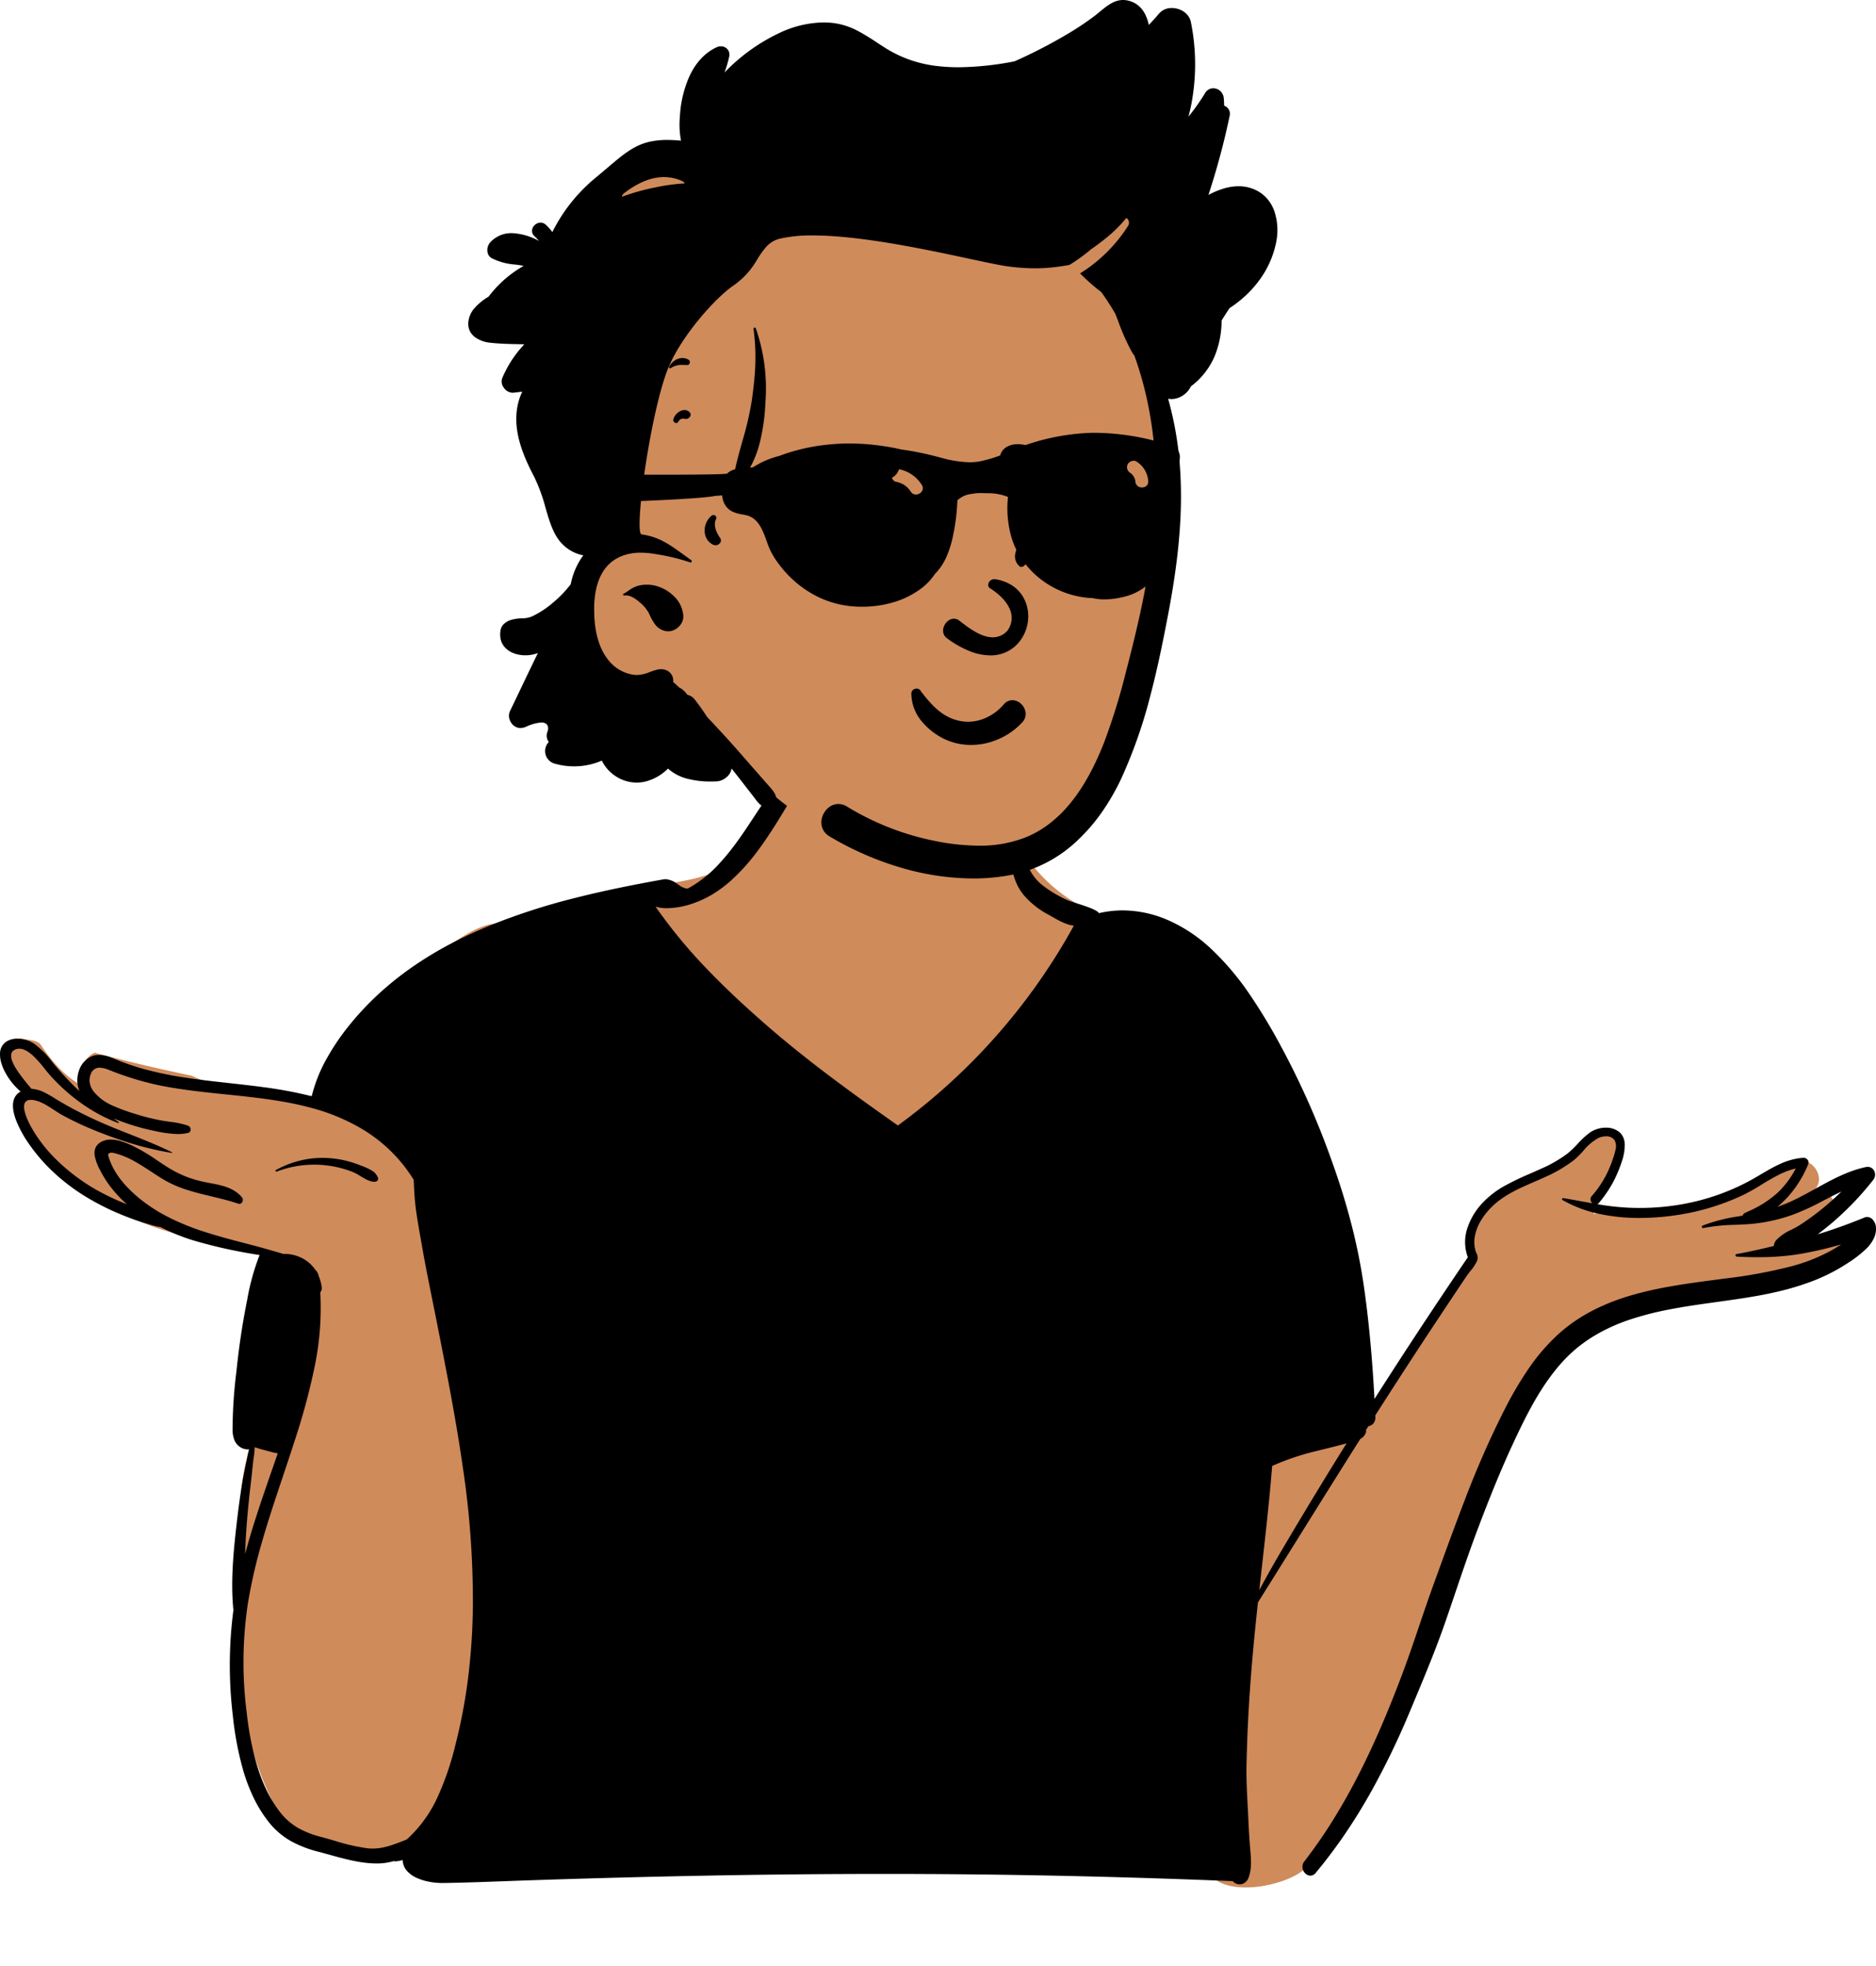 <svg xmlns="http://www.w3.org/2000/svg" width="613.765" height="643.331" viewBox="0 0 613.765 643.331">
  <g id="Group_8" data-name="Group 8" transform="translate(-504.094 -5390.06)">
    <g id="body_Whatever" data-name="body/Whatever" transform="translate(550.98 5646.391)">
      <path id="_Skin" data-name="✋ Skin" d="M581.062,160.864c5.4-2.817,10.665-5.877,15.85-9.062,3.652-2.185.419-7.687-3.326-5.7-1.915,1.017-3.823,2.044-5.737,3.055a33.6,33.6,0,0,0,4.156-4.25l-.086-.086c4.828-4.325-1.373-12.487-6.864-8.934-4.842,3.51-9.728,7.091-15.286,9.4-11.512,4.881-24.209,5.689-36.565,5.83-4.522-.34-8.84.444-13.228,1.317,1.72-6.9,6.025-12.111,8.308-18.794,1.685-6.747-8.055-11.343-11.507-4.858-.847,1.593-1.655,3.2-2.444,4.823-7.461,6.786-19.918,6.188-27.443,13.474-4.286,3.8-6.383,8.965-7.212,14.146-.563,3.518.312,7.044-1.815,10.16-10.283,14.544-26.53,37.533-34.782,53.538-5.842-38.034-21.442-85.078-37.557-119.856C400.2,93.947,394.1,83.079,386.1,73.651c.907-3.144-2.295-8.725-4.331-7.007C375.5,58.988,364.418,57.006,355.51,53.2c-12.025-5.142-22-15.83-26.907-27.978C322.3,2.088,306.788-.85,285.274.172c-20.59-.026-35.823,8.781-40.316,29.74-9.127,15.908-30.676,13.277-46.18,17.489A153.589,153.589,0,0,0,165.91,59.1c-11.658-11.058-53.41,35.351-57.2,47.294,2.234.433,4.455.954,6.655,1.59a1.584,1.584,0,0,1-.84,3.053,61.3,61.3,0,0,0-7.422-1.28c-.076.238-.142.474-.192.708-.279-.019-.558-.043-.837-.062a9.961,9.961,0,0,1,1.8,1.179c1.4,1.165-.424,3.414-1.915,2.486-1.4-1.051-3.245-.885-4.93-1.238-.1,3.465-12.466-.411-14.387-1.56-8.537-1.068-17.319.078-25.289-4.039-10.6-2.233-21.288-4.7-31.773-7.547-2.776,1.082-5.384,4.954-3.18,7.8a1.589,1.589,0,0,1-1.915,2.485c-5.237-3.082-9.287-7.894-12.721-13.078-1.616-1.631-4.485-1.28-6.657-1.957a3.474,3.474,0,0,0-.459,1.7C-4.571,98.15,2,108.21,6.631,111.345c-2.456,1.6-2.55,4.732-2.335,7.347a3.539,3.539,0,0,0-.241,3.13c1.732,3.991,5.478,7.353,8.327,10.587,3.145,3.572,5.949,7.163,9.776,10.058C36.744,153.586,54.346,159.8,72.4,162.233c6.412.985,15.635,2.492,19.6,7.914a187.633,187.633,0,0,1-4.385,18.88c-2.269,8.328-2.115,17.048-2.145,25.539a.625.625,0,0,0-1.017.283c-.528,3.52-.92,7.119-3.06,10.076a85.456,85.456,0,0,0-3.825,17.143c-2.809,27.391-3.48,55.591,2.854,82.555a97.694,97.694,0,0,0,11.834,28.265,5.971,5.971,0,0,0,6.542,2.863c7.8,4.053,17.631,5.353,26.04,4.323,28.669-8.116,18.68,11.427,58.877,5.443,69.384-8.839,139.5,8.531,208.74-1.667,1.705,13.171,24.028,9.393,31.782,3.825,23.25-17.284,34.794-72.006,46.463-99.767,8.021-21.88,21.451-60.634,39.039-75.316,5.274-4.125,11.649-6.3,18.027-8.049,23.805-6.134,47.7-11.935,71.553-17.9,4.045-1,3.318-7.894-1.007-7.452C592.581,159.778,586.822,160.31,581.062,160.864Z" transform="translate(-45.437 -11.59)" fill="#d08b5b"/>
      <path id="_Ink" data-name="🖍 Ink" d="M405.578,357.417a3.057,3.057,0,0,1-2.279-1.055c-21.383-.86-42.413-1.49-62.505-1.87-16.748-.322-34.1-.485-51.588-.485-19.443,0-39.745.2-60.343.6-18.049.35-36.963.857-56.216,1.507-2.7.089-5.438.191-8.089.289h-.033c-6.416.238-13.051.484-19.577.573l-.27,0a23,23,0,0,1-4.069-.374,18.04,18.04,0,0,1-4.121-1.236,9.516,9.516,0,0,1-3.261-2.267,5.733,5.733,0,0,1-1.487-3.467l-.01-.171a17.285,17.285,0,0,1-1.923.406,2.31,2.31,0,0,1-.349.027,2.144,2.144,0,0,1-.486-.055l-.129-.035a19.562,19.562,0,0,1-5.686.774c-5.146,0-10.62-1.527-15.451-2.874-.944-.263-1.835-.512-2.709-.745l-.582-.154a37.745,37.745,0,0,1-9.14-3.486,24.757,24.757,0,0,1-7.4-6.35,42.9,42.9,0,0,1-4.895-7.88,58.28,58.28,0,0,1-3.347-8.725,104.76,104.76,0,0,1-3.48-18.343,138.122,138.122,0,0,1,.206-34.295c-.931-9.339,0-18.943,1.027-27.979.548-4.829,1.153-9.28,1.849-13.607.406-2.522.932-4.992,1.48-7.512.072-.333.139-.667.21-1.02v-.007c.137-.682.278-1.388.46-2.077l.124-.442a3.722,3.722,0,0,1-.48.031,4.554,4.554,0,0,1-2.175-.594,4.871,4.871,0,0,1-2.166-2.478,8.971,8.971,0,0,1-.6-3.3,156.739,156.739,0,0,1,1.257-19.091l.011-.1q.072-.675.144-1.348c.745-6.953,1.757-13.74,3.008-20.172l.335-1.717a76.534,76.534,0,0,1,4.085-14.8,162.471,162.471,0,0,1-22.057-4.894,67.179,67.179,0,0,1-10.294-4.22,21.916,21.916,0,0,1-3.65-.893l0,0h0c-.364-.111-.74-.226-1.108-.333-2.374-.694-4.749-1.518-7.059-2.45a82.117,82.117,0,0,1-13.744-6.938,65.346,65.346,0,0,1-9.817-7.642,57.626,57.626,0,0,1-8.063-9.463l-.321-.481a37.425,37.425,0,0,1-3.335-6.217c-1.141-2.817-1.5-5.143-1.066-6.916a4.627,4.627,0,0,1,2.33-3.038,21.9,21.9,0,0,1-4.768-5.783A16.928,16.928,0,0,1,.479,88.867,9.726,9.726,0,0,1,.008,85.6,4.7,4.7,0,0,1,1.83,81.858a6.39,6.39,0,0,1,3.864-1.122,10.109,10.109,0,0,1,5.418,1.592A28.14,28.14,0,0,1,17,88.241l.162.2c1.9,2.343,4,4.668,6.4,7.106.6.607,1.2,1.2,1.8,1.768l.613.576c-.1-.229-.181-.463-.253-.7a9.678,9.678,0,0,1,.136-6.079A7.663,7.663,0,0,1,29.793,86.6a6.156,6.156,0,0,1,2.621-.558,12.331,12.331,0,0,1,4.448,1.053l.349.143a84.005,84.005,0,0,0,9.361,3.292A116.671,116.671,0,0,0,60.7,93.484c4.756.726,9.626,1.265,14.335,1.786,3.765.417,7.659.848,11.468,1.372a136.251,136.251,0,0,1,15.478,2.923,48.8,48.8,0,0,1,4.742-12.024,75.052,75.052,0,0,1,7.169-10.712,95.137,95.137,0,0,1,10.026-10.763A103.949,103.949,0,0,1,135.22,57.06a121.123,121.123,0,0,1,12.358-7.45c4.113-2.165,8.548-4.216,13.18-6.1a210.6,210.6,0,0,1,27.906-8.946c8.216-2.073,17.252-3.967,28.436-5.962a3.681,3.681,0,0,1,.642-.056,7.229,7.229,0,0,1,3.828,1.532l.347.231.025.017a5.774,5.774,0,0,0,2.725,1.285,1.365,1.365,0,0,0,.663-.164,39.14,39.14,0,0,0,9.988-8c4.416-4.731,7.984-10.155,11.434-15.4,1.4-2.125,2.843-4.322,4.333-6.456A3.539,3.539,0,0,1,254.035,0a3.9,3.9,0,0,1,1.906.505,3.565,3.565,0,0,1,1.371,1.34,3.153,3.153,0,0,1-.166,3.285l-1.162,1.918c-2.168,3.562-4.777,7.737-7.689,11.685a66.376,66.376,0,0,1-9.246,10.362A40.342,40.342,0,0,1,233.26,33.4a33.887,33.887,0,0,1-6.526,3.078,27.461,27.461,0,0,1-8.425,1.571,13.173,13.173,0,0,1-3.828-.517l-.46-.67c.14.206.291.426.46.67a164.864,164.864,0,0,0,16.692,20.275c5.4,5.651,11.469,11.4,19.11,18.086C264.215,88.085,279.4,99,292.546,108.28l1.208.852a200.208,200.208,0,0,0,57.564-65.365c-2.523-.3-5.043-1.749-7.268-3.023l-.026-.015c-.364-.208-.707-.405-1.051-.6a27.4,27.4,0,0,1-8.07-6.416,16.38,16.38,0,0,1-2.261-3.637,20.8,20.8,0,0,1-1.317-3.932,55.107,55.107,0,0,1-1.062-8.36c-.116-1.53-.236-3.11-.423-4.643a.363.363,0,0,1,.084-.293.508.508,0,0,1,.378-.15.539.539,0,0,1,.339.111c2.26,1.877,3.237,4.751,4.182,7.53.142.418.289.849.437,1.268,1.217,3.421,2.587,6.182,5.315,8.534a38.915,38.915,0,0,0,8.735,5.289c.474.225,1.535.562,2.765.953h0c2.891.919,6.85,2.178,7.468,3.282a34.014,34.014,0,0,1,7.762-.9,37.439,37.439,0,0,1,15.351,3.417,49.867,49.867,0,0,1,13.39,8.978,88.842,88.842,0,0,1,12.734,14.978,186.247,186.247,0,0,1,10.193,16.867,266.888,266.888,0,0,1,16.8,37.893c2.454,6.818,4.554,13.575,6.244,20.082a190.554,190.554,0,0,1,4.177,20.6c1.542,10.685,2.656,22.312,3.406,35.545l.082,1.484c9.633-15.118,19.909-30.717,30.544-46.364a14.3,14.3,0,0,1-.207-9.361,22.129,22.129,0,0,1,4.89-8.282,29.408,29.408,0,0,1,7.325-5.693,89.183,89.183,0,0,1,8.388-4.034c.816-.358,1.658-.727,2.483-1.1l.854-.386a43,43,0,0,0,8.955-5.14,31.981,31.981,0,0,0,3.257-3.13,26.519,26.519,0,0,1,4-3.681,9.343,9.343,0,0,1,5.225-1.589,6.854,6.854,0,0,1,4.218,1.3,4.852,4.852,0,0,1,1.38,1.7,5.972,5.972,0,0,1,.572,2.463,16.27,16.27,0,0,1-.794,5.1,43.593,43.593,0,0,1-1.845,4.852,35.723,35.723,0,0,1-2.59,4.837,41.481,41.481,0,0,1-3.258,4.414,1.67,1.67,0,0,1-.351.317l-.091.057a83.564,83.564,0,0,0,9.946,1.133c1.283.059,2.58.089,3.855.089a78.225,78.225,0,0,0,16.448-1.711,73.221,73.221,0,0,0,19.523-7.164c1.23-.666,2.456-1.389,3.642-2.088,1.928-1.136,3.921-2.311,5.957-3.258a23.04,23.04,0,0,1,6.422-2.019c.519-.08,1.065-.135,1.67-.168l.065,0a1.617,1.617,0,0,1,1.271.738,1.352,1.352,0,0,1,.187,1.265c-.217.547-.433,1.052-.659,1.544a36.444,36.444,0,0,1-3.864,6.571,33.594,33.594,0,0,1-5.272,5.676l-.3.254c1.409-.488,2.787-1.033,4.094-1.622,2.85-1.283,5.651-2.829,8.36-4.324,4.8-2.648,9.757-5.385,15.167-6.765.357-.094.742-.186,1.212-.29a3.135,3.135,0,0,1,.658-.073,2.369,2.369,0,0,1,2.184,1.348,2.788,2.788,0,0,1-.381,2.955c-.288.367-.527.665-.753.938a96.516,96.516,0,0,1-12.538,12.949c-1.576,1.339-3.209,2.642-4.851,3.872,4.931-1.494,10.076-3.341,15.293-5.489a2.383,2.383,0,0,1,.908-.188,2.551,2.551,0,0,1,1.925,1,4.1,4.1,0,0,1,.908,2.041,7.1,7.1,0,0,1-.593,3.822,11.847,11.847,0,0,1-2.284,3.28,37.2,37.2,0,0,1-6.4,5l-.17.113a59.456,59.456,0,0,1-12.96,6.343c-8.647,3.125-17.688,4.551-26.963,5.852l-4.432.617c-4.229.591-8.732,1.24-13.2,2.089a102.189,102.189,0,0,0-12.882,3.229,59.673,59.673,0,0,0-11.953,5.328,47.77,47.77,0,0,0-5.437,3.751,45.131,45.131,0,0,0-4.976,4.636c-7.134,7.735-11.911,17.334-16.194,26.5-3.788,8.113-7.436,16.924-11.827,28.569-2.638,6.988-5.078,14.182-7.437,21.139-1.009,2.976-2.053,6.054-3.1,9.078-3.215,9.288-7.08,18.51-10.817,27.429l-.6,1.429a255.441,255.441,0,0,1-13.517,27.872c-2.6,4.574-5.347,8.978-8.159,13.088-2.967,4.337-6.119,8.511-9.369,12.405a2.254,2.254,0,0,1-1.734.9,2.3,2.3,0,0,1-1.333-.456,3.086,3.086,0,0,1-.965-1.153,2.951,2.951,0,0,1-.3-1.486,2.783,2.783,0,0,1,.6-1.545,162.3,162.3,0,0,0,9.747-14.1c2.873-4.649,5.7-9.7,8.389-15.011,2.484-4.9,4.862-10.006,7.27-15.611,2.117-4.928,4.208-10.129,6.392-15.9,2.078-5.489,4-11.146,5.85-16.617l0-.005c1.412-4.167,2.873-8.475,4.394-12.679l2.094-5.777c2.659-7.324,5.536-15.183,8.558-23.034a305.554,305.554,0,0,1,12.5-28.458l.5-.973a116.668,116.668,0,0,1,7.673-13.036,64.281,64.281,0,0,1,9.857-11.41,51.162,51.162,0,0,1,5.26-4.139,55.269,55.269,0,0,1,5.619-3.375,68.963,68.963,0,0,1,12.078-4.861c8.413-2.556,17.388-3.869,25.858-5l5.462-.72a164.031,164.031,0,0,0,21.84-4.015,58.5,58.5,0,0,0,11.927-4.563,48.815,48.815,0,0,0,4.4-2.607,121.307,121.307,0,0,1-12.359,2.929c-2.009.367-4.061.652-6.1.849-2.789.276-5.664.41-8.79.41-2.152,0-4.417-.064-6.925-.195a.459.459,0,0,1-.415-.441.349.349,0,0,1,.3-.386c3.322-.591,6.863-1.348,11.142-2.384l1.111-.272a3.193,3.193,0,0,1,.77-1.891,15.794,15.794,0,0,1,5.06-3.466,31,31,0,0,0,2.716-1.513,85.768,85.768,0,0,0,7.359-5.368c2.094-1.708,4.18-3.575,6.2-5.547l.055-.055-.028.027-.028.027c-1.945.9-3.885,1.9-5.761,2.879a80.21,80.21,0,0,1-10.285,4.734,54.935,54.935,0,0,1-13.829,2.992l-.292.023-.293.019c-1.433.1-2.888.165-4.295.224a60.372,60.372,0,0,0-10.408,1.051.539.539,0,0,1-.117.014.383.383,0,0,1-.386-.319.446.446,0,0,1,.277-.506,55.149,55.149,0,0,1,11.65-3l.035-.006,1.391-.254a1.339,1.339,0,0,1,.758-.859l1.138-.543a35.377,35.377,0,0,0,9.362-5.91,29.677,29.677,0,0,0,6.111-8.087c-3.956.868-7.634,3.108-11.192,5.274a66.242,66.242,0,0,1-6.151,3.455,77.187,77.187,0,0,1-19.387,6.148l-.763.131a83.049,83.049,0,0,1-13.609,1.161,62.158,62.158,0,0,1-13.159-1.326,41.488,41.488,0,0,1-12.032-4.524.309.309,0,0,1-.16-.358.387.387,0,0,1,.368-.279.392.392,0,0,1,.061,0c1.891.31,3.8.659,5.647,1l.01,0,.014,0c1.249.228,2.541.464,3.811.685a1.855,1.855,0,0,1-.587-1.1,1.591,1.591,0,0,1,.408-1.286,33.851,33.851,0,0,0,6.5-11l.274-.793.089-.254,0-.013a19.954,19.954,0,0,0,.926-3.214,4.092,4.092,0,0,0-.384-3.017,3.167,3.167,0,0,0-2.738-1.229,6.154,6.154,0,0,0-2.43.518,16.738,16.738,0,0,0-5.063,4.283,27.6,27.6,0,0,1-2.9,2.887,45.829,45.829,0,0,1-9.635,5.674l-.718.326c-.929.418-1.884.832-2.807,1.233-4.955,2.15-10.079,4.374-13.97,8.3a23.022,23.022,0,0,0-3.335,4.2,15.547,15.547,0,0,0-2.007,4.955,10.506,10.506,0,0,0,.105,4.867,8.6,8.6,0,0,0,.369,1.02,2.982,2.982,0,0,1,.28,2.267,13.55,13.55,0,0,1-2.263,3.521c-.432.549-.841,1.067-1.156,1.536-1.14,1.69-2.291,3.407-3.4,5.068-1.909,2.856-3.841,5.767-5.71,8.582l-.035.052-1.014,1.528c-4.312,6.5-8.684,13.189-13.365,20.44-1.438,2.228-2.883,4.478-4.3,6.687l-2.137,3.349-.919,1.437-.21.328-.168.264c-.316.5-.61.958-.873,1.373l-.884,1.391a1.491,1.491,0,0,1-.027.832,3.8,3.8,0,0,1-1.707,2.038l-.137.08c-6.931,10.956-13.907,22.136-20.653,32.948l-.053.086c-4.181,6.7-8.5,13.629-12.772,20.433-.666,6.086-1.2,11.424-1.639,16.319-1.181,13.219-1.867,25.331-2.1,37.029-.085,4.369.152,8.826.38,13.135v.021c.084,1.584.171,3.222.24,4.83.128,2.9.305,5.773.525,8.553l.166,2.02c.225,2.806.344,5.542-.65,8.176a3.4,3.4,0,0,1-1.2,1.584A2.938,2.938,0,0,1,405.578,357.417ZM93.418,151.15a12.631,12.631,0,0,1,5.761,1.565,11.61,11.61,0,0,1,3.93,3.572,3.6,3.6,0,0,1,1.127,2.028,13.519,13.519,0,0,1,1.006,3.662,2.161,2.161,0,0,1-.453,1.743,94.609,94.609,0,0,1-1.92,24.658,218.864,218.864,0,0,1-6.506,24.042l-.5,1.55-.321.982c-1,3.076-2.046,6.189-3.055,9.2l0,.006c-2.24,6.681-4.556,13.59-6.549,20.463A173.54,173.54,0,0,0,81.1,265.53a128.89,128.89,0,0,0-.438,35.275l.1.8A99.1,99.1,0,0,0,84.1,318.545a55.7,55.7,0,0,0,3.117,8.09,39.307,39.307,0,0,0,4.477,7.233,20.311,20.311,0,0,0,5.923,5.15,30.256,30.256,0,0,0,7.3,2.847l.3.079c1.363.359,2.767.768,4.124,1.163l.007,0a64.977,64.977,0,0,0,10.878,2.507,15.483,15.483,0,0,0,1.67.091c3.61,0,6.788-1.244,10.153-2.561l1.015-.4.005-.005a42.4,42.4,0,0,0,10.167-14.053,93.659,93.659,0,0,0,5.738-16.823,176.309,176.309,0,0,0,4.25-22.618,209.432,209.432,0,0,0,1.485-22.873,295.177,295.177,0,0,0-3.348-45.82c-2.263-15.7-5.382-31.511-8.4-46.807l-.1-.485c-.462-2.343-.942-4.723-1.407-7.025l0-.011v0c-1.093-5.413-2.223-11.009-3.194-16.536l-.823-4.638c-.406-2.3-.874-5.027-1.269-7.747-.483-3.325-.641-6.537-.809-9.937l-.023-.472a49.6,49.6,0,0,0-17.6-17.032,65.16,65.16,0,0,0-16.152-6.559c-8.948-2.412-18.487-3.394-27.712-4.344-7.255-.747-14.755-1.52-21.861-2.984A97.559,97.559,0,0,1,36.341,91.23l-.7-.272a8.912,8.912,0,0,0-3.031-.729,2.964,2.964,0,0,0-2.9,2.078,5.143,5.143,0,0,0-.325,2.963A6.541,6.541,0,0,0,30.626,98a16.073,16.073,0,0,0,6.2,4.62,58.94,58.94,0,0,0,7.392,2.716l.256.081a68.686,68.686,0,0,0,8.508,2.108c.871.158,1.754.282,2.609.4A28.316,28.316,0,0,1,61.5,109.19a1.391,1.391,0,0,1,.877,1.369,1.074,1.074,0,0,1-.877,1.011,14.694,14.694,0,0,1-3.38.369,37.075,37.075,0,0,1-7.026-.915l-.088-.017a73.359,73.359,0,0,1-11.237-3.177c-.791-.292-1.453-.542-2.083-.789l-.535-.212c.51.37,1.054.759,1.665,1.191a.188.188,0,0,1,.064.212.15.15,0,0,1-.142.114.178.178,0,0,1-.059-.011,52.887,52.887,0,0,1-12.19-6.555A61.446,61.446,0,0,1,16.2,92.5l-.3-.343c-.326-.373-.709-.854-1.153-1.411A39.233,39.233,0,0,0,10.9,86.39c-1.729-1.6-3.23-2.376-4.588-2.376a3.314,3.314,0,0,0-1.5.358,1.992,1.992,0,0,0-1.13,1.408,4.326,4.326,0,0,0,.346,2.363A15.689,15.689,0,0,0,5.5,90.931a56.85,56.85,0,0,0,3.953,5.193c.189.229.384.464.555.672l.289.357a10.191,10.191,0,0,1,4,1.058,34.545,34.545,0,0,1,3.632,2.049l.246.153a119.624,119.624,0,0,0,12.4,6.59c3.888,1.828,7.953,3.433,11.884,4.986,4.6,1.818,9.362,3.7,13.866,5.946a.084.084,0,0,1,.05.1.12.12,0,0,1-.113.087H56.25a103.336,103.336,0,0,1-15.71-3.883l-.229-.072-.229-.076c-3.018-.991-6.121-2.14-9.488-3.514a99.125,99.125,0,0,1-10.125-4.793c-.879-.48-1.772-1.065-2.717-1.683-2.247-1.47-4.57-2.991-7-3.3a4.966,4.966,0,0,0-.629-.043c-.121,0-.239.005-.351.016a1.878,1.878,0,0,0-1.631.947c-1.108,2.094,1.515,6.947,2.053,7.9a47.343,47.343,0,0,0,6.49,8.9A63.105,63.105,0,0,0,34.561,131.8c2.117,1.081,4.392,2.1,6.954,3.119-.4-.35-.788-.716-1.085-1a39.79,39.79,0,0,1-3.954-4.325,34.661,34.661,0,0,1-3.224-4.891l-.487-.927a15.689,15.689,0,0,1-1.8-4.9,4.673,4.673,0,0,1,.251-2.374,4.01,4.01,0,0,1,1.736-1.912,6.367,6.367,0,0,1,3.3-.849,12.126,12.126,0,0,1,3.725.67c.127.04.257.084.381.126l.077.026c.891.312,1.865.716,2.976,1.233a59.626,59.626,0,0,1,8.116,4.828c.955.639,1.941,1.3,2.925,1.927a37.284,37.284,0,0,0,5.959,3.12,35.873,35.873,0,0,0,6.414,1.94l.428.086c.435.086.878.17,1.305.25,3.879.733,7.889,1.49,10.564,4.644A1.433,1.433,0,0,1,79.3,134.1a1.088,1.088,0,0,1-.986.674,1.291,1.291,0,0,1-.413-.072c-2.885-.973-5.872-1.691-8.761-2.385-2.665-.64-5.421-1.3-8.062-2.159a36.512,36.512,0,0,1-7.668-3.4c-1.319-.795-2.629-1.653-3.9-2.483l0,0c-1.74-1.14-3.539-2.319-5.389-3.352a26.768,26.768,0,0,0-5.314-2.347l-1.019-.3a5.013,5.013,0,0,0-1.319-.246,1.407,1.407,0,0,0-.471.071.9.9,0,0,0-.566.4c-.121.251-.007.58.138,1l0,.009c.028.08.057.163.086.251l.028.086c2.515,7.777,10.1,13.613,14.4,16.4,1.289.84,2.675,1.653,4.12,2.419a78.347,78.347,0,0,0,12.752,5.271c4.389,1.424,8.956,2.618,13.373,3.772l.024.006c1.435.375,2.919.763,4.374,1.153.059.016,6.061,1.693,8.024,2.315C92.963,151.159,93.189,151.15,93.418,151.15Zm347.126,61.979c-.107.025-.211.054-.312.083h0l-.021.006c-2.109.591-4.267,1.126-6.354,1.644-.81.2-1.729.429-2.613.653a82.216,82.216,0,0,0-15.04,5.015c-.875,11.046-2.138,22.245-3.359,33.075v0c-.174,1.542-.371,3.29-.562,5L412,261.142c2.408-4.468,4.616-8.4,6.749-12.027C425.762,237.176,433.1,225.069,440.544,213.129ZM83.322,214.388a21.83,21.83,0,0,1-.3,3.253c-.063.446-.123.864-.171,1.283-.13,1.12-.25,2.261-.366,3.364v.013c-.128,1.218-.261,2.478-.407,3.714-.616,5.137-1.076,9.8-1.406,14.25-.232,3.107-.38,6.23-.506,9.141,2.51-9.381,5.755-18.735,8.892-27.781l.013-.037c.592-1.705,1.2-3.468,1.8-5.2a12.948,12.948,0,0,1-1.934-.4l-1.116-.3-.224-.057h0C86.777,215.422,84.865,214.935,83.322,214.388ZM592.46,146.366l-.239.169Zm1.56-1.132-.444.327ZM447.7,207.529h0l.041-.065.042-.066.873-1.373.289-.454.089-.139.919-1.437.021.5a3,3,0,0,1-.624,2.086,2.821,2.821,0,0,1-1.65.948Zm-325.232-79.98c-1.471,0-3.068-.959-4.613-1.887a17.555,17.555,0,0,0-2.459-1.317,34.405,34.405,0,0,0-18.829-1.822,33.537,33.537,0,0,0-6.042,1.7.273.273,0,0,1-.1.02.289.289,0,0,1-.262-.235.278.278,0,0,1,.13-.323,32.969,32.969,0,0,1,7.364-2.937,30.779,30.779,0,0,1,7.816-1.016c.893,0,1.8.04,2.688.119a32.883,32.883,0,0,1,9.167,2.107l.284.111.473.181a20.59,20.59,0,0,1,3.349,1.513,4.662,4.662,0,0,1,2.242,2.521.883.883,0,0,1-.112.776,1.135,1.135,0,0,1-.841.478C122.638,127.546,122.552,127.549,122.466,127.549Z" transform="translate(-46.886 2.766)"/>
    </g>
    <g id="head_Shaved_3" data-name="head/Shaved 3" transform="translate(660.98 5406.391)">
      <path id="_Skin-2" data-name="✋ Skin" d="M165.727,3.561c-28.168-8.267-125.039.207-127.434,2-3.92,3.257-22.988,13.592-25.954,15.952-26.828,28.434-1.252,70.659-3.221,104.96.125,12.167-5.059,23.276-7.443,34.981-1.006,6.134-.784,12.479,2.413,17.986,5.621,9.841,17.492,11.836,27.146,15.8a62.06,62.06,0,0,1,13.407,8.21c27.7,24.505,43.121,41.286,83.541,35.758.207,1.93,1.916,3.826,4.035,2.963,4.963-2.021,9.89-4.164,14.9-6.08a3.608,3.608,0,0,0,6.225,1.037l.012.016c9.266-7.516,15.159-17.794,19.536-28.8a120.651,120.651,0,0,0,7.487-19.79,3.471,3.471,0,0,0-.008-2.055,268.45,268.45,0,0,0,9.788-94.227c-.471-6.528-1.7-13.142-1.4-19.7.274-5.922,2.825-11.524,4.77-17.04C203.551,32.094,188.22,10.944,165.727,3.561Z" transform="translate(32.045 23.318)" fill="#d08b5b"/>
      <path id="_Ink-2" data-name="🖍 Ink" d="M165.136,287.409a84.517,84.517,0,0,1-24.465-3.807,100.584,100.584,0,0,1-11.642-4.341,102.346,102.346,0,0,1-10.8-5.594,5.346,5.346,0,0,1-2.407-2.815,5.526,5.526,0,0,1-.078-3.333,6.527,6.527,0,0,1,1.957-3.142,5.09,5.09,0,0,1,3.379-1.332,5.453,5.453,0,0,1,2.853.855A88.267,88.267,0,0,0,153,275.2a73.21,73.21,0,0,0,14.009,1.483,40.432,40.432,0,0,0,15.693-2.858c10.7-4.493,19-14.665,25.4-31.1a206.043,206.043,0,0,0,6.985-22.553c2.112-8.06,4.788-18.711,6.754-29.617,3.806-21.156,4.1-39.651.89-56.542a115.246,115.246,0,0,0-4.8-17.685,9.985,9.985,0,0,1-.917-1.354,72.71,72.71,0,0,1-4.411-9.988c-.288-.751-.586-1.528-.883-2.287-1.336-2.318-2.843-4.653-4.609-7.138a63.945,63.945,0,0,1-6.942-6.111,49.809,49.809,0,0,0,15.676-15.51,1.9,1.9,0,0,0-.535-2.646,42.253,42.253,0,0,1-5.343,5.5,69.163,69.163,0,0,1-6.2,4.759,56.148,56.148,0,0,1-7.059,5.111c-1.533.3-3.171.547-5.312.791a52.577,52.577,0,0,1-5.915.326,67.2,67.2,0,0,1-8.957-.631c-2.529-.337-6.969-1.288-12.59-2.491-14.2-3.039-35.649-7.631-51.2-7.631a45.759,45.759,0,0,0-10.976,1.108,8.722,8.722,0,0,0-4.323,2.693A28.208,28.208,0,0,0,94.4,85.125l0,0c-.183.3-.373.6-.562.9a25.192,25.192,0,0,1-3.095,3.986,26.517,26.517,0,0,1-3.812,3.293l-.31.218c-5.705,3.949-16.425,15.844-20.922,26.244-5.708,13.2-11.143,51.522-9.264,54.847a.4.4,0,0,0,.274.231c5.655.766,9.263,3.383,13.441,6.413l0,0c.887.643,1.8,1.308,2.774,1.981a.457.457,0,0,1,.164.517.358.358,0,0,1-.338.275.428.428,0,0,1-.147-.028,66.914,66.914,0,0,0-11.526-2.755,27.947,27.947,0,0,0-4.636-.419,16.751,16.751,0,0,0-5.906.977c-4.588,1.7-7.526,5.449-8.734,11.142a30.024,30.024,0,0,0-.606,5.884l0,.573c0,7.933,1.916,13.9,5.687,17.728a12.547,12.547,0,0,0,3.327,2.414,12.407,12.407,0,0,0,3.932,1.221,8.1,8.1,0,0,0,1.072.073,11.621,11.621,0,0,0,4.144-.952,24.013,24.013,0,0,1,2.36-.769,5.485,5.485,0,0,1,1.352-.175,4.065,4.065,0,0,1,3.086,1.294,3.644,3.644,0,0,1,.892,2.869c.732.64,1.432,1.313,1.96,1.828h0v0l0,0a5.074,5.074,0,0,1,1.185.748,8.137,8.137,0,0,1,1.5,1.654,4.026,4.026,0,0,1,2.445,1.575c1.425,1.836,2.775,3.74,4.014,5.658,1.987,2.109,4.324,4.6,6.6,7.112,2.1,2.311,4.19,4.7,6.21,7.013l.041.047,1.484,1.7,1.285,1.463c1.351,1.536,2.746,3.127,4.146,4.73l.412.464.085.1c1.325,1.482,2.371,2.653,2.517,4.845a2.145,2.145,0,0,1-.6,1.635,2.737,2.737,0,0,1-1.963.846,2.4,2.4,0,0,1-.595-.074c-1.984-.512-3.054-1.945-4.186-3.463l0,0c-.169-.226-.343-.46-.52-.69l-2.065-2.649-1.944-2.5c-.7-.9-1.413-1.812-2.1-2.694l-.073-.093-.731-.933a4.637,4.637,0,0,1-1.735,2.928,5.515,5.515,0,0,1-3.17,1.292l-.513.02c-.46.015-.921.023-1.369.023a29.786,29.786,0,0,1-7.491-.865,15.078,15.078,0,0,1-6.53-3.361,15.973,15.973,0,0,1-6.685,4.035,11.945,11.945,0,0,1-3.552.542,12.556,12.556,0,0,1-6.785-2.03,12.734,12.734,0,0,1-4.619-5.16,22.949,22.949,0,0,1-15.509.964,4.256,4.256,0,0,1-1.954-6.933l.094-.1.024-.028a3.558,3.558,0,0,1-.709-2,3.921,3.921,0,0,1,.253-1.319,3.192,3.192,0,0,0,.227-1.409c-.177-1.1-.925-1.656-2.222-1.656a14.821,14.821,0,0,0-5.018,1.41l-.255.107a2.587,2.587,0,0,1-.9.208,2.683,2.683,0,0,1-.751.107,3.72,3.72,0,0,1-3.02-1.867,4.2,4.2,0,0,1-.628-1.788,3.541,3.541,0,0,1,.334-1.93c1.25-2.582,2.508-5.216,3.725-7.762l.005-.011,0-.006c1.751-3.664,3.561-7.453,5.38-11.16-.418.141-.817.26-1.185.353a11.765,11.765,0,0,1-2.921.366,10.686,10.686,0,0,1-3.871-.7,7.232,7.232,0,0,1-2.987-2.089,5.877,5.877,0,0,1-1.2-2.416,7.533,7.533,0,0,1-.016-3.154,3.565,3.565,0,0,1,1.146-1.972,5.625,5.625,0,0,1,1.983-1.158,12.689,12.689,0,0,1,3.736-.6,9.168,9.168,0,0,0,3.2-.549,29.57,29.57,0,0,0,6.975-4.52,36.306,36.306,0,0,0,5.884-6.1,23.805,23.805,0,0,1,3.766-8.971l.027-.036c.106-.144.215-.292.327-.433A13.15,13.15,0,0,1,29.1,175.9c-1.772-2.731-2.761-6.125-3.808-9.718a56.259,56.259,0,0,0-3.6-9.93l-.453-.879c-3.515-6.84-6.855-14.94-4.984-23.159a19.466,19.466,0,0,1,1.412-4.067c-.928.116-1.871.222-2.783.326l-.147.017a2.484,2.484,0,0,1-.278.016,3.65,3.65,0,0,1-2.889-1.756,3.252,3.252,0,0,1-.458-3.017c.457-1.083.976-2.17,1.544-3.229a36.7,36.7,0,0,1,5.689-7.85c-.7-.019-1.419-.034-2.111-.049h-.01c-3-.065-6.106-.132-9.127-.483A10.026,10.026,0,0,1,2.193,110.3a5.663,5.663,0,0,1-1.622-1.908A5.44,5.44,0,0,1,0,105.744a8.093,8.093,0,0,1,2.182-5.077,18.3,18.3,0,0,1,4.458-3.593,37.418,37.418,0,0,1,5.223-5.627A38.383,38.383,0,0,1,18.1,87a22.351,22.351,0,0,0-2.671-.433l-.453-.04a20.429,20.429,0,0,1-7.107-1.954,2.765,2.765,0,0,1-1.558-2.043,3.8,3.8,0,0,1,.879-3.23,9.292,9.292,0,0,1,7.1-3.021A19.779,19.779,0,0,1,23.1,78.822a13.535,13.535,0,0,0-1.16-1.291l-.256-.245a2.3,2.3,0,0,1-.65-2.618,2.94,2.94,0,0,1,2.622-1.835,2.555,2.555,0,0,1,1.754.728,17.617,17.617,0,0,1,2.111,2.363l.06-.124A54.327,54.327,0,0,1,41.312,58.444l1.332-1.108c.993-.829,1.9-1.6,2.776-2.344,3.489-2.965,6.245-5.306,9.182-6.857a19.127,19.127,0,0,1,4.708-1.757,25.937,25.937,0,0,1,5.841-.594c1.365,0,2.824.074,4.46.225a27.39,27.39,0,0,1-.392-7.53l.018-.309a37.516,37.516,0,0,1,3.086-13.134c2.121-4.595,5.141-7.82,8.978-9.587a3.2,3.2,0,0,1,1.337-.3A2.877,2.877,0,0,1,84.886,16.2a2.736,2.736,0,0,1,.477,2.372,41.713,41.713,0,0,1-1.517,5.152A60.793,60.793,0,0,1,102.1,10.648a34.659,34.659,0,0,1,14.128-3.307,26.032,26.032,0,0,1,4.363.364,23.686,23.686,0,0,1,6.9,2.428,71.217,71.217,0,0,1,6.259,3.811c.933.613,1.9,1.246,2.857,1.847a40.133,40.133,0,0,0,16.905,5.827,61.255,61.255,0,0,0,6.982.388A99.535,99.535,0,0,0,178.7,20.074a162.493,162.493,0,0,0,16.679-8.556,92.793,92.793,0,0,0,9.63-6.379l.3-.233c.453-.355.909-.731,1.35-1.1C208.927,1.938,211.276,0,214.238,0A7.433,7.433,0,0,1,216.2.272c3.359.919,5.532,3.574,6.459,7.892,1.123-1.176,2.247-2.425,3.34-3.714a5.376,5.376,0,0,1,4.2-1.826,6.967,6.967,0,0,1,3.945,1.231A5.834,5.834,0,0,1,235.6,5.3a5.022,5.022,0,0,1,.818,1.908,69.48,69.48,0,0,1,.137,26.946c-.268,1.381-.584,2.739-.938,4.035a72.942,72.942,0,0,0,5.463-7.728,3.075,3.075,0,0,1,2.669-1.593,3.44,3.44,0,0,1,2.263.893,3.578,3.578,0,0,1,1.168,2.354c.074.807.116,1.635.127,2.46a2.813,2.813,0,0,1,1.8,3.329,241.55,241.55,0,0,1-6.949,25.877A27.562,27.562,0,0,1,247,61.732a17.392,17.392,0,0,1,5.035-.8,13.024,13.024,0,0,1,4.367.735,11.751,11.751,0,0,1,4.606,2.94,12.56,12.56,0,0,1,2.688,4.389,19.647,19.647,0,0,1,.55,10.62,31.1,31.1,0,0,1-5.464,12.1,35.729,35.729,0,0,1-4.429,4.973,38.389,38.389,0,0,1-5.275,4.117c-.785,1.181-1.709,2.587-2.608,4.062a31.086,31.086,0,0,1-2.144,11.353,24.153,24.153,0,0,1-7.9,10.188,7.3,7.3,0,0,1-2.6,2.963,6.873,6.873,0,0,1-3.72,1.193,5.246,5.246,0,0,1-.976-.09l-.149-.03-.005.005c.7,2.5,1.337,5.146,1.9,7.865a112.481,112.481,0,0,1,2.037,15.434,141.7,141.7,0,0,1,.1,15.58c-.232,4.971-.693,10.061-1.409,15.558-.629,4.827-1.441,9.854-2.482,15.369l-.123.648c-1.659,8.707-3.532,18.034-5.985,27.248a159.6,159.6,0,0,1-9.24,26.28,73.922,73.922,0,0,1-6.2,10.9,59.244,59.244,0,0,1-8.056,9.446,43.623,43.623,0,0,1-21.767,11.457A66.372,66.372,0,0,1,165.136,287.409ZM64.041,57.943c-4.143,0-8.524,1.768-13.023,5.255a1.763,1.763,0,0,0-.724,1.179,70.855,70.855,0,0,1,11.322-3.142,62.572,62.572,0,0,1,9.231-1.229,1.85,1.85,0,0,0-.889-.779A14.346,14.346,0,0,0,64.041,57.943ZM65.36,206.56a5.558,5.558,0,0,1-4.388-2.5,15.458,15.458,0,0,1-1.46-2.534,11.269,11.269,0,0,0-2.149-3.3l-.412-.4c-2.133-2.04-3.9-3.031-5.412-3.031a3.234,3.234,0,0,0-.508.04.321.321,0,0,1-.048,0,.34.34,0,0,1-.321-.252.254.254,0,0,1,.143-.3c.588-.321,1.109-.675,1.614-1.018a9.814,9.814,0,0,1,3.217-1.632,11.166,11.166,0,0,1,2.779-.342,11.457,11.457,0,0,1,2.783.337,13.37,13.37,0,0,1,6.211,3.55,9.8,9.8,0,0,1,2.956,6.327,4.568,4.568,0,0,1-1.036,3.044,5.27,5.27,0,0,1-2.668,1.819A4.9,4.9,0,0,1,65.36,206.56Zm15.511-28.167a1.655,1.655,0,0,1-.713-.156,4.779,4.779,0,0,1-1.951-1.664,5.167,5.167,0,0,1-.829-2.292,6.3,6.3,0,0,1,2.2-5.537,1.035,1.035,0,0,1,.656-.247.932.932,0,0,1,.773.409.947.947,0,0,1,.076.908l-.029.068c-.969,2.042.193,4.456,1.338,6.121a1.354,1.354,0,0,1,.129,1.447A1.913,1.913,0,0,1,80.871,178.393Zm7.854-21.5a1.7,1.7,0,0,1-1.323-.613,1.8,1.8,0,0,1-.338-1.516c.68-3.491,1.651-6.96,2.59-10.315a104.288,104.288,0,0,0,3.074-13.164c1.213-8.435,1.737-15.331.6-23.633a.434.434,0,0,1,.1-.35.41.41,0,0,1,.3-.14.378.378,0,0,1,.358.28,59.731,59.731,0,0,1,3.156,23.986l-.043.765A65.063,65.063,0,0,1,95.41,144.7a32.5,32.5,0,0,1-5.185,11.4A1.847,1.847,0,0,1,88.725,156.892ZM68.046,138.408a.991.991,0,0,1-.735-.366.922.922,0,0,1-.207-.769,3.937,3.937,0,0,1,1.343-2.141,3.718,3.718,0,0,1,2.331-.982,2.183,2.183,0,0,1,1.773.9.988.988,0,0,1,.175.892,1.689,1.689,0,0,1-.96,1.036,1.421,1.421,0,0,1-.529.095,3.746,3.746,0,0,1-.5-.045,3.788,3.788,0,0,0-.509-.046,1.543,1.543,0,0,0-.307.029,1.678,1.678,0,0,0-1.134.858l-.051.1A.762.762,0,0,1,68.046,138.408Zm-1.992-17.889a.355.355,0,0,1-.294-.188.4.4,0,0,1-.026-.39,5.61,5.61,0,0,1,1.833-2.007,4.56,4.56,0,0,1,2.506-.8,3.9,3.9,0,0,1,1.993.549.945.945,0,0,1,.406,1.08.857.857,0,0,1-.837.67h-.044l-.561-.023c-.345-.012-.623-.018-.875-.018a6.246,6.246,0,0,0-3.915,1.058A.307.307,0,0,1,66.054,120.519Z" transform="translate(-3.69 -16.331)"/>
    </g>
    <g id="accessories_Sunglasses" data-name="accessories/Sunglasses" transform="translate(683.606 5523.763)">
      <path id="_Ink-3" data-name="🖍 Ink" d="M102.505,56.9c-1.066,0-2.144-.046-3.2-.136a31.615,31.615,0,0,1-10.695-2.85,34.26,34.26,0,0,1-8.137-5.348,36.9,36.9,0,0,1-5.545-6.108,25.009,25.009,0,0,1-2.918-5.129L71.883,37c-.192-.5-.375-1.013-.568-1.553-1.31-3.656-2.8-7.8-7.04-8.555L63.244,26.7a12.173,12.173,0,0,1-3.12-.923,5.673,5.673,0,0,1-2.433-2.23,6.755,6.755,0,0,1-.934-3.072c-.733.056-1.474.111-2.266.167-3.179.672-14.611,1.269-23.642,1.651-10.09.427-19.867.7-21.293.7A16.688,16.688,0,0,1,4.2,24.2a4.052,4.052,0,0,1-2.513-.685,4.2,4.2,0,0,1-1.571-2.17A3.763,3.763,0,0,1,.429,18.7c.587-1.243,2.142-2.393,4.622-3.418a32.448,32.448,0,0,1,5.679-1.688c.134,0,13.582.111,26,.111,13.142,0,20.425-.117,21.646-.349,1.565-1.614,4.107-1.777,6.566-1.934.636-.041,1.293-.083,1.912-.15a28.793,28.793,0,0,1,8.581-3.7c.6-.227,1.133-.424,1.629-.6A63.51,63.51,0,0,1,92.413,3.766c1.926-.183,3.922-.276,5.932-.276a75.886,75.886,0,0,1,10.248.73c2.39.324,4.59.724,6.727,1.223a99.7,99.7,0,0,1,11.93,2.416l.8.207a38.648,38.648,0,0,0,9.633,1.572,19.1,19.1,0,0,0,3.221-.265,42.945,42.945,0,0,0,10.2-3.436l.424-.192A72.6,72.6,0,0,1,177.96,0a79.007,79.007,0,0,1,18.928,2.265,25.607,25.607,0,0,0,3.079.6l.078.006a9.816,9.816,0,0,1,3.052.55,5.048,5.048,0,0,1,3.28,3.479,4.65,4.65,0,0,1-.016,2.247,5.034,5.034,0,0,1-1.108,2.073c-.047,1.571-.016,3.192.016,4.908v0a48.163,48.163,0,0,1-.648,11.234A47.416,47.416,0,0,1,202.131,40.4a23.384,23.384,0,0,1-4.531,7.786,18.888,18.888,0,0,1-10.276,5.668,24.729,24.729,0,0,1-5.461.644,17.632,17.632,0,0,1-3.923-.416,29.256,29.256,0,0,1-7.724-1.347A29.625,29.625,0,0,1,163.1,49.4a28.874,28.874,0,0,1-7.874-7.446,25.813,25.813,0,0,1-4.363-9.9,34.571,34.571,0,0,1-.651-10.576l.057-.485a16.944,16.944,0,0,0-6.724-1.225c-.8-.028-1.513-.052-2.234-.052-.409,0-.78.008-1.133.023-1.132.126-2.176.288-3.19.5a8.362,8.362,0,0,0-3.264,1.841l-.07,1.334a68.613,68.613,0,0,1-1.3,9.945,35.123,35.123,0,0,1-2.1,6.953,18.833,18.833,0,0,1-3.91,5.9,19.417,19.417,0,0,1-4.318,4.6,28.353,28.353,0,0,1-9.209,4.623A35.853,35.853,0,0,1,102.505,56.9Zm11.879-44.981a2.211,2.211,0,0,0-2.116,2.043,1.844,1.844,0,0,0,1.5,2.094,7.076,7.076,0,0,1,4.548,2.966l.113.175a2,2,0,0,0,1.725.989,2.363,2.363,0,0,0,2.023-1.171,1.858,1.858,0,0,0-.107-1.955,11.305,11.305,0,0,0-7.182-5.085A2.36,2.36,0,0,0,114.385,11.914Zm77-2.775A2.278,2.278,0,0,0,189.49,10.2a2.153,2.153,0,0,0,.668,2.829l.089.065a3.987,3.987,0,0,1,1.679,2.614l.009.129a2.088,2.088,0,0,0,2.192,2.041,2.111,2.111,0,0,0,1.525-.6,1.908,1.908,0,0,0,.5-1.437,8.241,8.241,0,0,0-3.777-6.4A1.709,1.709,0,0,0,191.384,9.139Z" transform="translate(0 7.902)"/>
    </g>
    <g id="face_Calm" data-name="face/Calm" transform="translate(737.867 5506.378)">
      <path id="_Ink-4" data-name="🖍 Ink" d="M55.467,98.4a20.074,20.074,0,0,1-11.123-3.289,21.194,21.194,0,0,1-4.6-3.973,14.331,14.331,0,0,1-3.805-9.567,1.57,1.57,0,0,1,.373-1,1.748,1.748,0,0,1,.93-.559,1.8,1.8,0,0,1,.41-.048,1.65,1.65,0,0,1,.678.142,1.447,1.447,0,0,1,.717.705c.334.438.774,1.013,1.216,1.569,3.329,4.11,6.53,7.064,11.33,8.12a13.451,13.451,0,0,0,2.887.314,14.13,14.13,0,0,0,4.874-.882,16.578,16.578,0,0,0,6.822-4.794,3.663,3.663,0,0,1,2.788-1.377h.024a4.286,4.286,0,0,1,2.965,1.313,4.625,4.625,0,0,1,1.385,3.018,4.038,4.038,0,0,1-1.147,2.965A22.98,22.98,0,0,1,67.353,95a23.4,23.4,0,0,1-5.7,2.514A22.253,22.253,0,0,1,55.467,98.4Zm6.275-29.3h0a18.393,18.393,0,0,1-6.558-1.322A33.122,33.122,0,0,1,47.471,63.4a2.963,2.963,0,0,1-1.076-1.712,3.546,3.546,0,0,1,.153-1.922,4.372,4.372,0,0,1,1.3-1.877,3.161,3.161,0,0,1,2.023-.789,2.871,2.871,0,0,1,1.565.48l.511.394.018.014c2.68,2.072,6.729,5.2,10.614,5.2A6.337,6.337,0,0,0,67.3,61.1a6.983,6.983,0,0,0,1.325-5.622c-.9-4.371-5.649-7.557-7.084-8.429a1.323,1.323,0,0,1-.358-1.521A1.968,1.968,0,0,1,63.1,44.165a2.682,2.682,0,0,1,.453.04,14.307,14.307,0,0,1,5.031,1.817,11.413,11.413,0,0,1,3.384,3.12,12.394,12.394,0,0,1,2.161,8.28,13.222,13.222,0,0,1-3.6,8.08A11.919,11.919,0,0,1,61.742,69.1ZM11.315,48.854a2.521,2.521,0,0,1-.731-.108,1.484,1.484,0,0,1-1-.862C8.311,44.5,9.215,41,10.2,38.652c1.7-4.045,4.741-7.381,6.745-8.466A11.707,11.707,0,0,1,22.5,28.754a11.123,11.123,0,0,1,5.353,1.381,13.927,13.927,0,0,1,3.7,3.04,38.328,38.328,0,0,1,2.869,3.82c.378.55.768,1.12,1.166,1.672a3.365,3.365,0,0,1,.566,3.128,4.045,4.045,0,0,1-2.3,2.371,4.4,4.4,0,0,1-1.692.347,3.861,3.861,0,0,1-1.509-.3,4.057,4.057,0,0,1-2.177-2.3,12.066,12.066,0,0,0-4.15-5.506,4.432,4.432,0,0,0-4.449-.34A14.539,14.539,0,0,0,14.7,41.231a10.12,10.12,0,0,0-1.7,6.03,1.368,1.368,0,0,1-.443,1.15,1.723,1.723,0,0,1-.961.426A2.26,2.26,0,0,1,11.315,48.854ZM87.68,41.417a3.291,3.291,0,0,1-.95-.153,3.592,3.592,0,0,1-1.484-.886,2.954,2.954,0,0,1-.825-1.493,6.111,6.111,0,0,0-2.145-3.571,4.282,4.282,0,0,0-3.423-.9,6.575,6.575,0,0,0-3.684,2.209,8.089,8.089,0,0,0-.773,1.128l-.023.038a8.23,8.23,0,0,1-1.53,2.008,1.492,1.492,0,0,1-.947.357,1.414,1.414,0,0,1-.422-.066,4.367,4.367,0,0,1-1.631-3.542,6.5,6.5,0,0,1,1.2-3.291,12.976,12.976,0,0,1,6.953-4.947,9.865,9.865,0,0,1,2.069-.22,10.56,10.56,0,0,1,6.073,1.976A11.531,11.531,0,0,1,90.85,37.28a3.839,3.839,0,0,1-.193,2.131,2.99,2.99,0,0,1-1.395,1.551A3.315,3.315,0,0,1,87.68,41.417ZM1.809,27.362a.878.878,0,0,1-.114-.007,1.069,1.069,0,0,1-.556-.27A4.045,4.045,0,0,1,0,23.755a14.412,14.412,0,0,1,1.465-5.6,30.333,30.333,0,0,1,6.439-8.85A31.3,31.3,0,0,1,18.03,3.139a21.771,21.771,0,0,1,7.216-1.59c.15,0,.3,0,.446.009a8.671,8.671,0,0,1,2.685.511,7.064,7.064,0,0,1,2.391,1.486A4.437,4.437,0,0,1,32.095,6.8a4.627,4.627,0,0,1-1.333,3.315,6.85,6.85,0,0,1-2.831,1.655,16.463,16.463,0,0,1-3.091.551,28.1,28.1,0,0,0-3.011.445,28.3,28.3,0,0,0-7.273,2.656A26.915,26.915,0,0,0,7.74,20.248c-.445.476-.868.981-1.277,1.468l-.011.013c-.38.453-.74.882-1.123,1.3-.426.465-.817.934-1.284,1.5a6.369,6.369,0,0,0-.363.641c-.093.194-.182.372-.274.546-.17.32-.333.6-.486.834-.3.509-.459.63-.583.686A1.307,1.307,0,0,1,1.809,27.362Zm90.175-1.156a1.031,1.031,0,0,1-.17-.014,1.017,1.017,0,0,1-.519-.252.975.975,0,0,1-.292-.5c-1.277-5.607-3.818-9.11-8.241-11.358A35.254,35.254,0,0,0,75.085,11.5c-.739-.175-1.535-.291-2.3-.4l-.036-.005c-2.332-.34-4.974-.726-6.651-2.805A5.6,5.6,0,0,1,65.057,6.26a5.158,5.158,0,0,1-.125-2.177A4.47,4.47,0,0,1,67.36.775,7.306,7.306,0,0,1,70.75,0c2.834,0,5.9,1.314,8.146,2.273l.179.076.008,0,.595.253A26.737,26.737,0,0,1,89,8.827a20.147,20.147,0,0,1,4.792,8.854,10.627,10.627,0,0,1-.967,8.057.957.957,0,0,1-.437.384A1.007,1.007,0,0,1,91.984,26.207Z" transform="translate(28.448 29.005)"/>
    </g>
  </g>
</svg>
